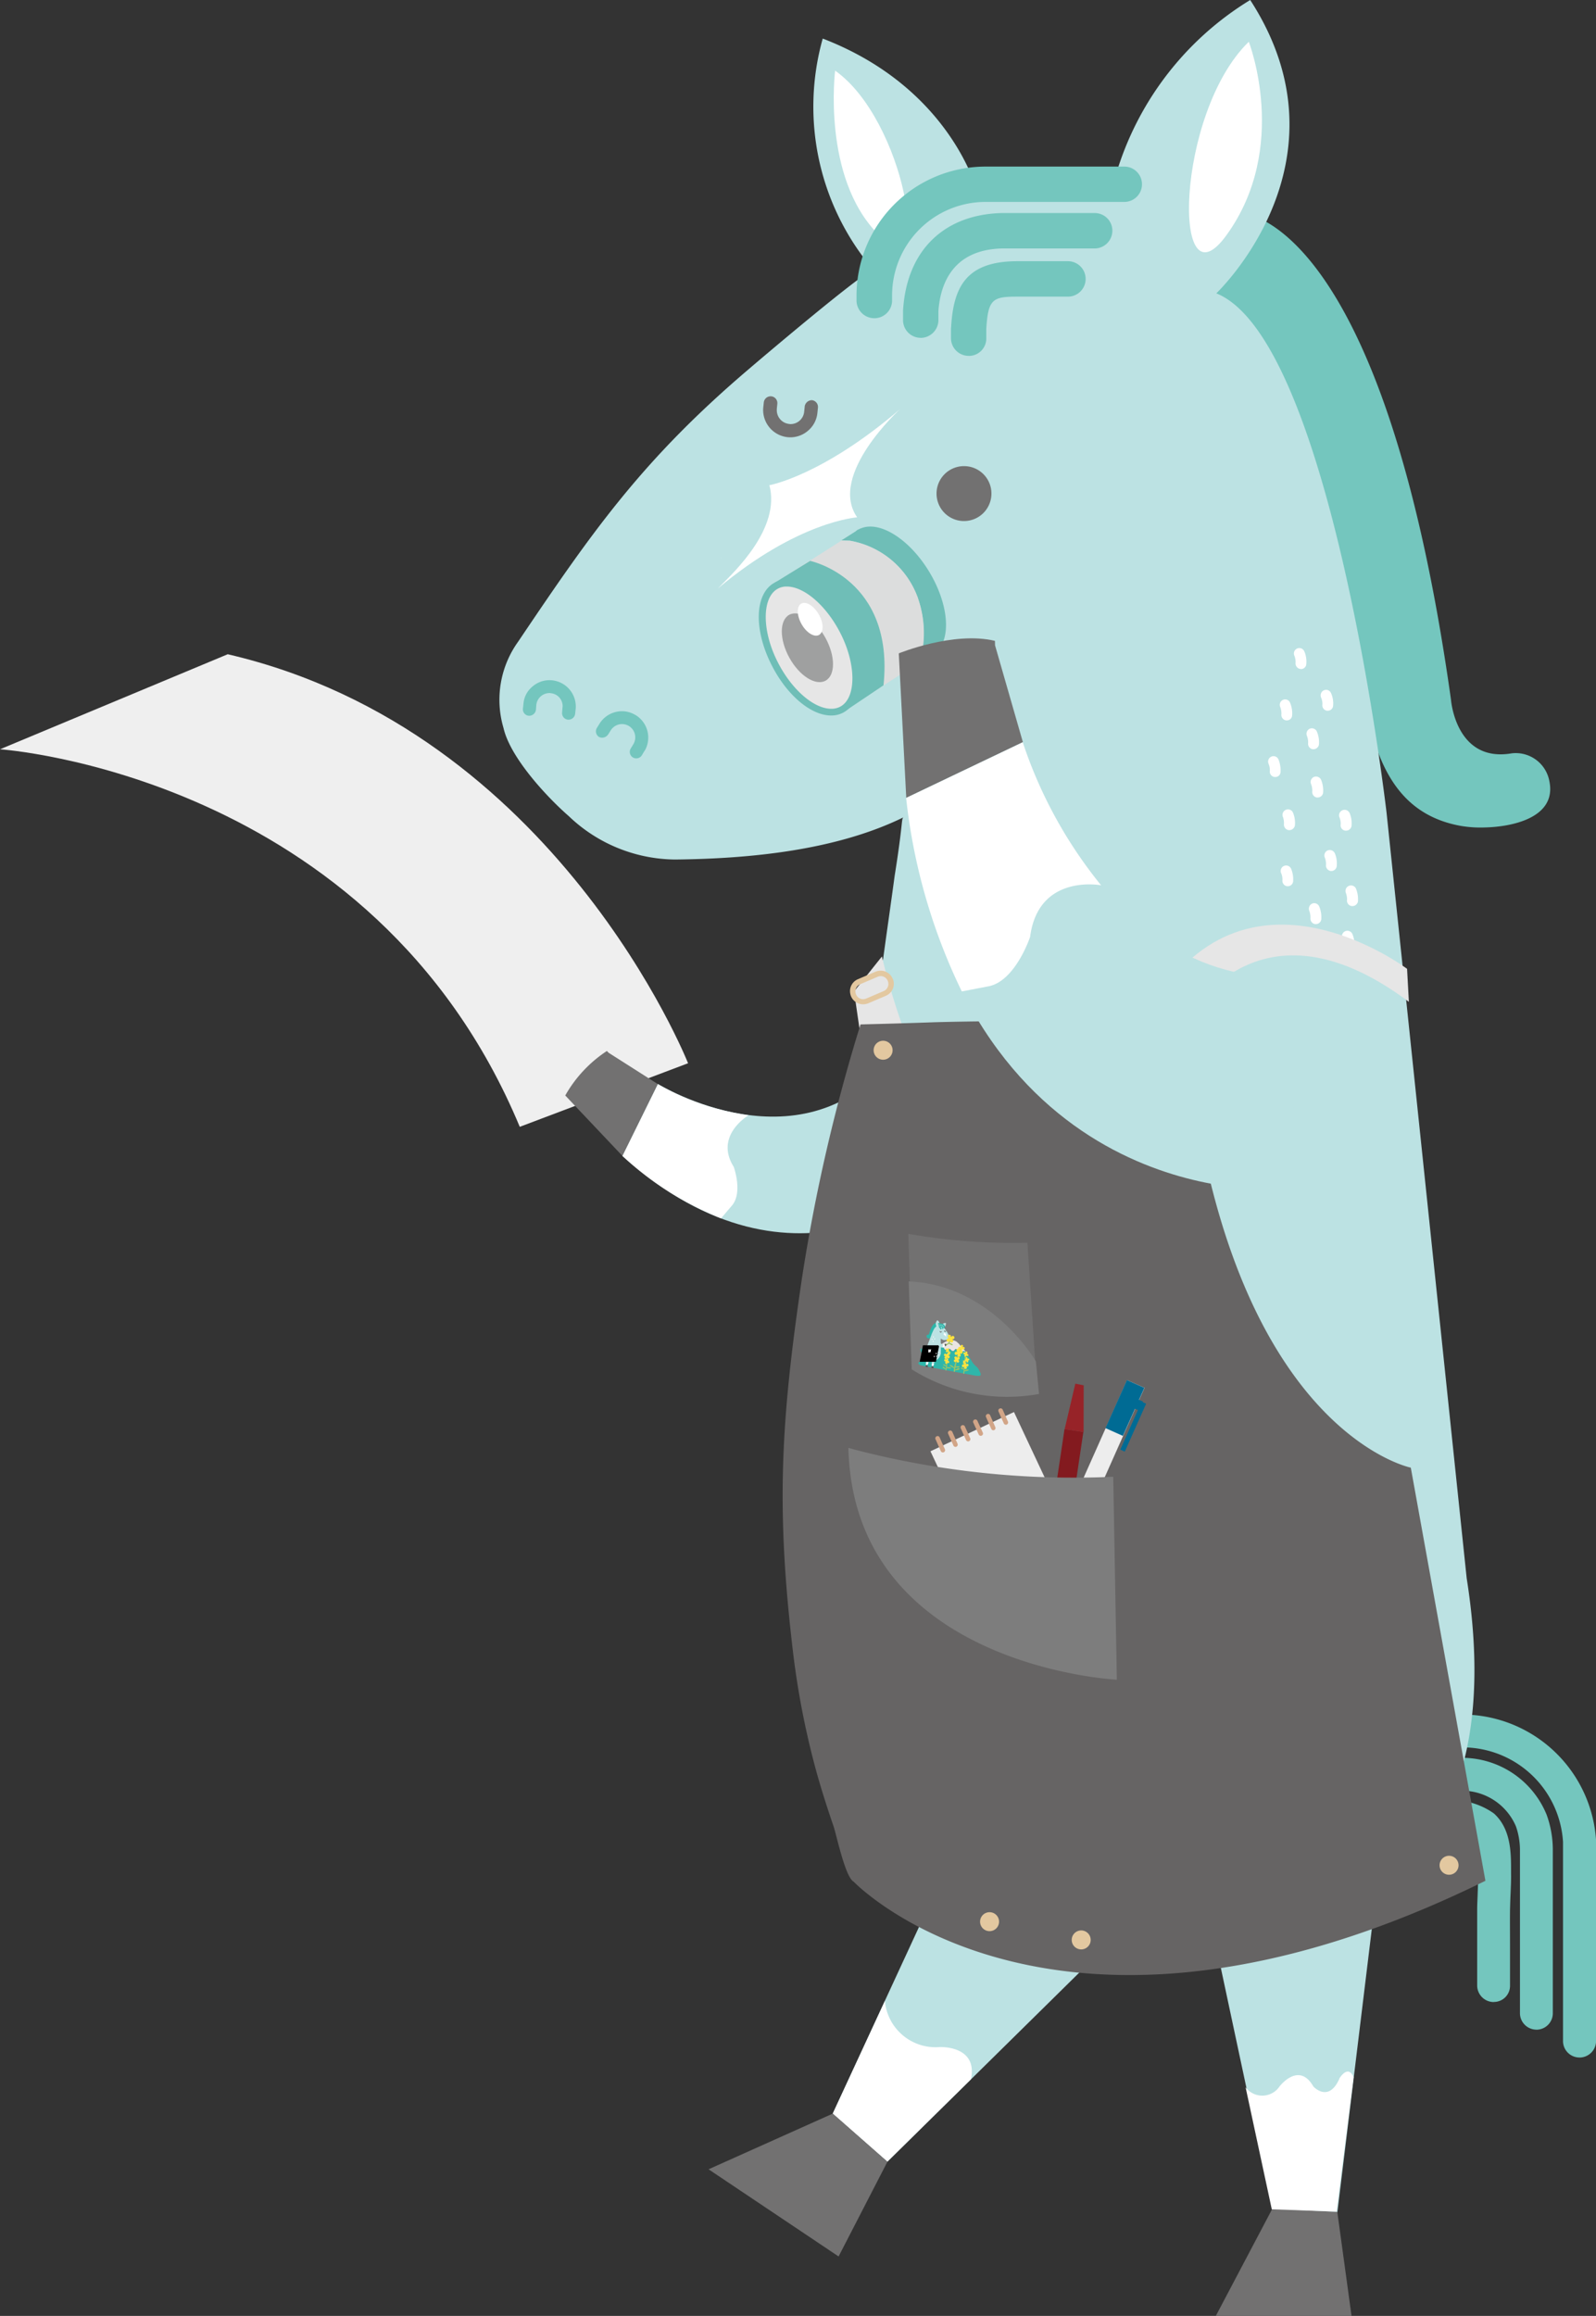 <svg xmlns="http://www.w3.org/2000/svg" viewBox="0 0 101 146.484">
  <rect x="0" y="0" width="101" height="146.484" fill="#333333" stroke="none"/>
  <defs>
    <style>
      .cls-1 {
        fill: #74c6be;
      }

      .cls-2 {
        fill: #bce2e3;
      }

      .cls-3 {
        fill: #727171;
      }

      .cls-4 {
        fill: #fff;
      }

      .cls-5 {
        fill: #e4f3fa;
      }

      .cls-6 {
        fill: #efefef;
      }

      .cls-7 {
        fill: #6fbeb7;
      }

      .cls-8 {
        fill: #dcdddd;
      }

      .cls-9 {
        fill: #e6e6e6;
      }

      .cls-10 {
        fill: #9fa0a0;
      }

      .cls-11 {
        fill: #666464;
      }

      .cls-12 {
        fill: #7d7d7d;
      }

      .cls-13 {
        fill: #e3c8a0;
      }

      .cls-14 {
        fill: #60b7a3;
      }

      .cls-15 {
        fill: #ededed;
      }

      .cls-16 {
        fill: #006b94;
      }

      .cls-17 {
        fill: #831a1f;
      }

      .cls-18 {
        fill: #972328;
      }

      .cls-19 {
        fill: #d2a587;
      }

      .cls-20 {
        fill: #eae5e3;
      }

      .cls-21 {
        fill: #2eb6aa;
      }

      .cls-22 {
        fill: #9ec364;
      }

      .cls-23 {
        fill: #ffe33f;
      }

      .cls-24 {
        fill: #595757;
      }

      .cls-25 {
        fill: #999;
      }

      .cls-26 {
        fill: none;
        stroke: #000;
        stroke-miterlimit: 10;
      }

      .cls-27 {
        fill: #e0f1f2;
      }
    </style>
  </defs>
  <g id="그룹_1337" data-name="그룹 1337" transform="translate(0 0)">
    <path id="패스_4762" data-name="패스 4762" class="cls-1" d="M95.514,16.52s8.988,0,13.31,30.8c0,0,.3,3.988,3.849,3.376a2.162,2.162,0,0,1,2.373,1.753c.489,2.341-2.406,2.9-4.078,2.936a7.42,7.42,0,0,1-1.533-.1c-5.53-1-5.807-6.8-6.753-11.206-1.134-5.318-1.6-10.692-4.07-15.545-1.517-2.977-4.021-4.926-6.443-7.25Z" transform="translate(-16.999 -3.047)"/>
    <path id="패스_4763" data-name="패스 4763" class="cls-1" d="M114.539,152.39h-.016a1.051,1.051,0,0,1-1.036-1.052v-4.8c0-.351.024-.7.033-1.052.016-.416.033-.816.033-1.207v-.237c-.008-.75-.008-1.68-.4-2.039-.351-.318-1.338-.277-1.811-.253l-1.753.114a1.042,1.042,0,1,1-.139-2.08l1.778-.114a4.566,4.566,0,0,1,3.319.791c1.077.971,1.085,2.479,1.085,3.58v.228c.008.449-.016.889-.033,1.313-.016.326-.024.652-.033.987-.008.734,0,1.46,0,2.194v2.61a1.02,1.02,0,0,1-1.028,1.011" transform="translate(-20.007 -25.757)"/>
    <path id="패스_4764" data-name="패스 4764" class="cls-1" d="M117.233,153.522a1.044,1.044,0,0,1-1.036-1.044v-10.35a4.6,4.6,0,0,0-.253-1.46,3.707,3.707,0,0,0-3.385-2.259h-3.026a1.04,1.04,0,1,1,0-2.08h3.026a5.787,5.787,0,0,1,5.326,3.6,6.531,6.531,0,0,1,.391,2.178v10.382a1.039,1.039,0,0,1-1.044,1.036" transform="translate(-20.009 -25.144)"/>
    <path id="패스_4765" data-name="패스 4765" class="cls-1" d="M120.161,154.666a1.041,1.041,0,0,1-1.044-1.044V141.03a6.369,6.369,0,0,0-6.019-5.97h-2.5a1.04,1.04,0,1,1,0-2.08h2.553l.073.008a8.509,8.509,0,0,1,7.984,7.944v12.7a1.05,1.05,0,0,1-1.044,1.036" transform="translate(-20.204 -24.526)"/>
    <path id="패스_4766" data-name="패스 4766" class="cls-2" d="M76.755,122.164c.53-.008,1.06-.024,1.582-.041.465-.008,5.505-.343,5.538-.171l3.988,18.693H91.7l2.618-21.523s8.2-3.2,5.652-19.3L94.9,51.405s-3.458-29.9-10.774-32.851c0,0,8.792-8.3,2.145-18.554a19.394,19.394,0,0,0-8.784,12.128s-.734.334-6.573.049h-1.9s-1.623-6.59-9.795-9.738a15.92,15.92,0,0,0,3.221,14.648c-.22-.277-7.577,5.978-7.8,6.174-6.859,5.815-10.04,10.415-14.7,17.331a6.291,6.291,0,0,0-.922,5.456c.424,1.868,2.74,4.363,4.135,5.578a9.839,9.839,0,0,0,6.728,2.74c4.738-.049,10.2-.579,14.476-2.683-.188.09-.016.147-.587,3.719-.2,1.492-.416,2.977-.62,4.461-.481,3.474-.971,6.949-1.444,10.431-.555,4.07-1.142,8.139-1.688,12.217-.432,3.23-.856,6.467-1.329,9.7a33.354,33.354,0,0,0,.522,13.351,33.8,33.8,0,0,0,3.5,8.93c1.525,2.626,3.564,5.383,6.427,6.622a18.008,18.008,0,0,0,7.609,1.052" transform="translate(-7.154 0)"/>
    <path id="패스_4767" data-name="패스 4767" class="cls-3" d="M94.34,178.076h8.588l-.9-6.582-4.11-.2Z" transform="translate(-17.399 -31.591)"/>
    <path id="패스_4768" data-name="패스 4768" class="cls-4" d="M96.65,161.655a1.317,1.317,0,0,0,2.145-.049s1.223-1.615,2.145,0c0,0,.979,1.077,1.664-.538,0,0,.538-.881.881-.049l-1.077,8.5-4.1-.147Z" transform="translate(-17.825 -29.631)"/>
    <path id="패스_4769" data-name="패스 4769" class="cls-4" d="M64.78,5.48s-.84,6.728,2.7,10.325,1.713-7.226-2.7-10.325" transform="translate(-11.931 -1.011)"/>
    <path id="패스_4770" data-name="패스 4770" class="cls-4" d="M96.044,3.24s2.6,6.663-1.395,12.209C91.143,20.334,91.4,7.742,96.044,3.24" transform="translate(-17.016 -0.598)"/>
    <path id="패스_4771" data-name="패스 4771" class="cls-5" d="M55.96,43.19c-.057.09-.09.13-.09.13s.033-.041.09-.122Z" transform="translate(-10.304 -7.966)"/>
    <path id="패스_4772" data-name="패스 4772" class="cls-1" d="M41.4,54.617l.024-.3a.839.839,0,0,1,.865-.75l.049.008a.822.822,0,0,1,.75.865l-.008.049-.024.31a.411.411,0,0,0,.367.449.419.419,0,0,0,.457-.367l.033-.3h0l.008-.1a1.67,1.67,0,0,0-1.492-1.721l-.106-.008a1.645,1.645,0,0,0-1.15.408,1.562,1.562,0,0,0-.563,1.093l-.033.3a.407.407,0,0,0,.367.449.433.433,0,0,0,.457-.383" transform="translate(-7.484 -9.729)"/>
    <path id="패스_4773" data-name="패스 4773" class="cls-1" d="M47.016,56.628l.163-.261a.859.859,0,0,1,.5-.367.846.846,0,0,1,.612.073l.041.024a.841.841,0,0,1,.3,1.109l-.024.041-.163.269a.411.411,0,0,0,.13.563.417.417,0,0,0,.571-.13l.155-.261h0l.057-.082a1.666,1.666,0,0,0-.6-2.2l-.09-.049a1.632,1.632,0,0,0-1.215-.139,1.668,1.668,0,0,0-.987.734l-.163.261a.419.419,0,0,0,.13.571.45.45,0,0,0,.579-.155" transform="translate(-8.529 -10.173)"/>
    <path id="패스_4774" data-name="패스 4774" class="cls-1" d="M74.915,26.246a1.121,1.121,0,0,1-1.125-1.117V24.5l.008-.065c.147-2.5.913-4.176,4.192-4.176h3.238A1.121,1.121,0,0,1,81.22,22.5H77.982c-1.55,0-1.843.155-1.957,2.031v.6a1.1,1.1,0,0,1-1.109,1.117" transform="translate(-13.609 -3.737)"/>
    <path id="패스_4775" data-name="패스 4775" class="cls-1" d="M71.187,24.415A1.119,1.119,0,0,1,70.07,23.3v-.636l.008-.073c.253-3.695,2.569-5.962,6.206-6.068H82.2a1.114,1.114,0,0,1,1.117,1.117A1.126,1.126,0,0,1,82.2,18.763H76.309c-3.058.09-3.866,2.186-4,3.939v.6a1.131,1.131,0,0,1-1.125,1.117" transform="translate(-12.923 -3.047)"/>
    <path id="패스_4776" data-name="패스 4776" class="cls-1" d="M67.585,22.511a1.128,1.128,0,0,1-1.125-1.125v-.31a8.164,8.164,0,0,1,8.156-8.156h8.792a1.117,1.117,0,0,1,0,2.235H74.624a5.917,5.917,0,0,0-5.913,5.913v.31a1.124,1.124,0,0,1-1.125,1.134" transform="translate(-12.257 -2.383)"/>
    <path id="패스_4777" data-name="패스 4777" class="cls-4" d="M66.743,119.1a.332.332,0,0,1-.269-.13,1.733,1.733,0,0,1-.334-.767.347.347,0,0,1,.3-.383.339.339,0,0,1,.383.3,1.239,1.239,0,0,0,.179.416.338.338,0,0,1-.049.481.316.316,0,0,1-.212.082" transform="translate(-12.198 -21.729)"/>
    <path id="패스_4778" data-name="패스 4778" class="cls-4" d="M66.1,114.162a.321.321,0,0,1-.269-.13,1.833,1.833,0,0,1-.326-.758.341.341,0,0,1,.294-.383.333.333,0,0,1,.383.3,1.149,1.149,0,0,0,.188.424.347.347,0,0,1-.057.481.383.383,0,0,1-.212.065" transform="translate(-12.081 -20.82)"/>
    <path id="패스_4779" data-name="패스 4779" class="cls-4" d="M70.2,129.4a.332.332,0,0,1-.269-.13,1.751,1.751,0,0,1-.334-.758.341.341,0,0,1,.294-.383.349.349,0,0,1,.391.294,1.108,1.108,0,0,0,.188.424.333.333,0,0,1-.057.481.319.319,0,0,1-.212.073" transform="translate(-12.836 -23.631)"/>
    <path id="패스_4780" data-name="패스 4780" class="cls-4" d="M72.293,133.12a.343.343,0,0,1-.269-.13,1.693,1.693,0,0,1-.334-.767.347.347,0,0,1,.3-.383.338.338,0,0,1,.383.3,1.06,1.06,0,0,0,.188.416.347.347,0,0,1-.269.563" transform="translate(-13.221 -24.315)"/>
    <path id="패스_4781" data-name="패스 4781" class="cls-4" d="M70.365,135.872a.332.332,0,0,1-.269-.13,1.834,1.834,0,0,1-.326-.758.347.347,0,0,1,.3-.383.342.342,0,0,1,.383.3,1,1,0,0,0,.179.416.347.347,0,0,1-.057.481.352.352,0,0,1-.212.073" transform="translate(-12.867 -24.824)"/>
    <path id="패스_4782" data-name="패스 4782" class="cls-4" d="M68.7,132.392a.332.332,0,0,1-.269-.13,1.638,1.638,0,0,1-.326-.767.335.335,0,0,1,.3-.375.326.326,0,0,1,.375.3,1.061,1.061,0,0,0,.179.408.34.34,0,0,1-.057.481.259.259,0,0,1-.2.082" transform="translate(-12.561 -24.182)"/>
    <path id="패스_4783" data-name="패스 4783" class="cls-4" d="M72.133,127.5a.355.355,0,0,1-.277-.139,1.932,1.932,0,0,1-.326-.758.353.353,0,0,1,.3-.383.358.358,0,0,1,.383.3,1.047,1.047,0,0,0,.188.416.347.347,0,0,1-.065.481.283.283,0,0,1-.2.082" transform="translate(-13.192 -23.279)"/>
    <path id="패스_4784" data-name="패스 4784" class="cls-4" d="M66.265,127.132a.373.373,0,0,1-.277-.13,1.666,1.666,0,0,1-.318-.767.346.346,0,0,1,.31-.375.341.341,0,0,1,.375.31,1.061,1.061,0,0,0,.179.408.341.341,0,0,1-.065.481.313.313,0,0,1-.2.073" transform="translate(-12.111 -23.212)"/>
    <path id="패스_4785" data-name="패스 4785" class="cls-4" d="M66.425,122.842a.321.321,0,0,1-.269-.13,1.733,1.733,0,0,1-.326-.758.347.347,0,0,1,.3-.383.339.339,0,0,1,.383.3,1.115,1.115,0,0,0,.188.416.346.346,0,0,1-.057.481.4.4,0,0,1-.22.073" transform="translate(-12.14 -22.421)"/>
    <path id="패스_4786" data-name="패스 4786" class="cls-4" d="M69.253,116.932a.332.332,0,0,1-.269-.131,1.775,1.775,0,0,1-.334-.767.341.341,0,0,1,.31-.375.327.327,0,0,1,.375.31,1.082,1.082,0,0,0,.188.408.338.338,0,0,1-.049.481.358.358,0,0,1-.22.073" transform="translate(-12.661 -21.331)"/>
    <path id="패스_4787" data-name="패스 4787" class="cls-4" d="M69.253,125.158a.321.321,0,0,1-.269-.131,1.809,1.809,0,0,1-.334-.775.353.353,0,0,1,.31-.383.332.332,0,0,1,.375.31,1.176,1.176,0,0,0,.188.416.339.339,0,0,1-.057.481.289.289,0,0,1-.212.082" transform="translate(-12.661 -22.845)"/>
    <path id="패스_4788" data-name="패스 4788" class="cls-4" d="M101.943,142.941a.357.357,0,0,1-.2-.065.34.34,0,0,1-.065-.481,1.132,1.132,0,0,0,.188-.424.337.337,0,0,1,.383-.3.347.347,0,0,1,.3.383,1.753,1.753,0,0,1-.326.767.365.365,0,0,1-.277.122" transform="translate(-18.739 -26.127)"/>
    <path id="패스_4789" data-name="패스 4789" class="cls-4" d="M100.623,139.6a.378.378,0,0,1-.2-.065.34.34,0,0,1-.065-.481,1.075,1.075,0,0,0,.179-.416.344.344,0,0,1,.685.065,1.855,1.855,0,0,1-.318.758.344.344,0,0,1-.277.139" transform="translate(-18.495 -25.512)"/>
    <path id="패스_4790" data-name="패스 4790" class="cls-4" d="M107.532,136.24a.352.352,0,0,1-.212-.073.34.34,0,0,1-.057-.481,1.21,1.21,0,0,0,.188-.424.345.345,0,0,1,.685.082,1.81,1.81,0,0,1-.326.767.373.373,0,0,1-.277.13" transform="translate(-19.769 -24.89)"/>
    <path id="패스_4791" data-name="패스 4791" class="cls-4" d="M105.163,140.6a.352.352,0,0,1-.212-.073.346.346,0,0,1-.057-.481,1.184,1.184,0,0,0,.188-.432.342.342,0,1,1,.677.1,1.809,1.809,0,0,1-.326.75.318.318,0,0,1-.269.139" transform="translate(-19.332 -25.694)"/>
    <path id="패스_4792" data-name="패스 4792" class="cls-4" d="M104.362,137.9a.352.352,0,0,1-.212-.073.333.333,0,0,1-.057-.481,1.176,1.176,0,0,0,.188-.416.342.342,0,0,1,.383-.3.347.347,0,0,1,.3.383,1.733,1.733,0,0,1-.326.758.373.373,0,0,1-.277.13" transform="translate(-19.184 -25.198)"/>
    <path id="패스_4793" data-name="패스 4793" class="cls-4" d="M108.1,139.6a.352.352,0,0,1-.212-.073.348.348,0,0,1-.065-.481,1.149,1.149,0,0,0,.188-.424.342.342,0,0,1,.383-.3.353.353,0,0,1,.3.383,1.833,1.833,0,0,1-.326.758.34.34,0,0,1-.269.139" transform="translate(-19.874 -25.51)"/>
    <path id="패스_4794" data-name="패스 4794" class="cls-4" d="M104.052,144.651a.352.352,0,0,1-.212-.073.34.34,0,0,1-.057-.481,1.011,1.011,0,0,0,.179-.424.341.341,0,0,1,.677.09,1.692,1.692,0,0,1-.326.758.317.317,0,0,1-.261.13" transform="translate(-19.127 -26.443)"/>
    <path id="패스_4795" data-name="패스 4795" class="cls-4" d="M104.561,73.492h-.041a.341.341,0,0,1-.294-.383,1.125,1.125,0,0,0-.073-.449.345.345,0,0,1,.628-.285,1.657,1.657,0,0,1,.13.816.365.365,0,0,1-.351.3" transform="translate(-19.204 -13.311)"/>
    <path id="패스_4796" data-name="패스 4796" class="cls-4" d="M99.95,64.081H99.9a.353.353,0,0,1-.294-.391,1.157,1.157,0,0,0-.065-.44.347.347,0,0,1,.628-.294,1.692,1.692,0,0,1,.131.832.366.366,0,0,1-.351.294" transform="translate(-18.353 -11.575)"/>
    <path id="패스_4797" data-name="패스 4797" class="cls-4" d="M104.349,64.122h-.057a.337.337,0,0,1-.285-.391,1.065,1.065,0,0,0-.073-.44.343.343,0,0,1,.179-.457.353.353,0,0,1,.457.171,1.706,1.706,0,0,1,.122.824.349.349,0,0,1-.343.294" transform="translate(-19.163 -11.583)"/>
    <path id="패스_4798" data-name="패스 4798" class="cls-4" d="M98.848,59.962H98.8a.344.344,0,0,1-.294-.391,1.011,1.011,0,0,0-.082-.449.345.345,0,0,1,.179-.449.338.338,0,0,1,.449.179,1.792,1.792,0,0,1,.13.816.324.324,0,0,1-.334.294" transform="translate(-18.147 -10.816)"/>
    <path id="패스_4799" data-name="패스 4799" class="cls-4" d="M102.928,54.821h-.049a.341.341,0,0,1-.294-.383.991.991,0,0,0-.082-.449.353.353,0,0,1,.171-.457.341.341,0,0,1,.457.171,1.6,1.6,0,0,1,.13.824.336.336,0,0,1-.334.294" transform="translate(-18.9 -9.867)"/>
    <path id="패스_4800" data-name="패스 4800" class="cls-4" d="M102.139,61.55H102.1a.347.347,0,0,1-.3-.383,1.141,1.141,0,0,0-.073-.457.346.346,0,0,1,.171-.457.353.353,0,0,1,.457.171,1.773,1.773,0,0,1,.13.824.344.344,0,0,1-.343.3" transform="translate(-18.755 -11.107)"/>
    <path id="패스_4801" data-name="패스 4801" class="cls-4" d="M100.848,51.589l-.049-.008a.353.353,0,0,1-.294-.391,1.065,1.065,0,0,0-.073-.44.343.343,0,1,1,.62-.294,1.618,1.618,0,0,1,.13.832.33.33,0,0,1-.334.3" transform="translate(-18.517 -9.269)"/>
    <path id="패스_4802" data-name="패스 4802" class="cls-4" d="M99.749,55.57H99.7a.349.349,0,0,1-.294-.391,1.125,1.125,0,0,0-.073-.449.346.346,0,0,1,.171-.457.335.335,0,0,1,.449.179,1.722,1.722,0,0,1,.13.824.329.329,0,0,1-.334.294" transform="translate(-18.314 -10.005)"/>
    <path id="패스_4803" data-name="패스 4803" class="cls-4" d="M101.82,57.81h-.041a.347.347,0,0,1-.3-.383,1.119,1.119,0,0,0-.073-.457.353.353,0,0,1,.171-.457.347.347,0,0,1,.457.179,1.738,1.738,0,0,1,.13.816.35.35,0,0,1-.343.3" transform="translate(-18.697 -10.418)"/>
    <path id="패스_4804" data-name="패스 4804" class="cls-4" d="M103.209,67.25h-.049a.353.353,0,0,1-.294-.391,1.125,1.125,0,0,0-.073-.449.346.346,0,0,1,.171-.457.353.353,0,0,1,.457.171,1.646,1.646,0,0,1,.122.832.341.341,0,0,1-.334.294" transform="translate(-18.952 -12.159)"/>
    <path id="패스_4805" data-name="패스 4805" class="cls-4" d="M102,71.371h-.041a.353.353,0,0,1-.3-.383,1.163,1.163,0,0,0-.073-.457.357.357,0,0,1,.179-.457.345.345,0,0,1,.449.179,1.774,1.774,0,0,1,.13.816.343.343,0,0,1-.343.3" transform="translate(-18.73 -12.919)"/>
    <path id="패스_4806" data-name="패스 4806" class="cls-4" d="M104.84,69.972h-.049a.349.349,0,0,1-.294-.391,1.065,1.065,0,0,0-.073-.44.349.349,0,0,1,.636-.285,1.791,1.791,0,0,1,.13.824.358.358,0,0,1-.351.294" transform="translate(-19.254 -12.662)"/>
    <path id="패스_4807" data-name="패스 4807" class="cls-4" d="M99.828,68.432h-.049a.345.345,0,0,1-.294-.383A.991.991,0,0,0,99.4,67.6a.345.345,0,0,1,.628-.285,1.706,1.706,0,0,1,.131.824.336.336,0,0,1-.334.294" transform="translate(-18.328 -12.378)"/>
    <path id="패스_4808" data-name="패스 4808" class="cls-4" d="M55.69,43.081l.212-.212c.824-.84,3.784-3.6,3.058-6.329,0,0,3.344-.587,8.278-4.82,0,0-4.592,4.168-2.724,6.851-.008.008-3.727.228-8.824,4.51" transform="translate(-10.271 -5.85)"/>
    <path id="패스_4809" data-name="패스 4809" class="cls-2" d="M83.476,147.429l-15.4,15.17-3.458-3.042,8.922-19.3Z" transform="translate(-11.918 -25.868)"/>
    <path id="패스_4810" data-name="패스 4810" class="cls-4" d="M67.913,155.19a3.221,3.221,0,0,0,3.466,2.912s2.439-.122,1.982,2.039l-5.293,5.211-3.458-3.034Z" transform="translate(-11.916 -28.622)"/>
    <path id="패스_4811" data-name="패스 4811" class="cls-3" d="M62.842,163.92l-7.862,3.523,8.229,5.513,3.091-5.994Z" transform="translate(-10.14 -30.232)"/>
    <path id="패스_4812" data-name="패스 4812" class="cls-3" d="M76.144,37.887a1.737,1.737,0,1,1-1.737-1.737,1.733,1.733,0,0,1,1.737,1.737" transform="translate(-13.403 -6.667)"/>
    <path id="패스_4813" data-name="패스 4813" class="cls-6" d="M43.543,76.61S35.216,55.568,14.411,50.74L0,56.751s23.594,1.574,32.892,23.88Z" transform="translate(0 -9.358)"/>
    <path id="패스_4814" data-name="패스 4814" class="cls-3" d="M46.608,81.624l3.115,1.982-2.243,4.543L43.86,84.324a8.184,8.184,0,0,1,2.634-2.814" transform="translate(-8.089 -15.033)"/>
    <path id="패스_4815" data-name="패스 4815" class="cls-2" d="M50.543,83.646S59.816,89.363,65.6,81.77l2.822,8.058S59.384,98.147,48.3,88.2Z" transform="translate(-8.908 -15.081)"/>
    <path id="패스_4816" data-name="패스 4816" class="cls-4" d="M54.539,92.57A19.921,19.921,0,0,1,48.3,88.623l2.243-4.543a16.057,16.057,0,0,0,5.742,1.966s-2.194,1.28-.946,3.262c0,0,.587,1.6-.1,2.439Z" transform="translate(-8.908 -15.507)"/>
    <path id="패스_4817" data-name="패스 4817" class="cls-7" d="M71.1,48.914a1.137,1.137,0,0,0,.22-.171c.93-.865.75-3.026-.481-5.057-1.256-2.072-3.148-3.246-4.339-2.724l-.008-.008-.065.041-.1.041a.889.889,0,0,0-.139.106l-.9.571.53.016a5.584,5.584,0,0,1,4.306,3.629,6.693,6.693,0,0,1,.114,4.045l.587-.375a.894.894,0,0,0,.269-.114" transform="translate(-12.042 -7.532)"/>
    <path id="패스_4818" data-name="패스 4818" class="cls-8" d="M69.131,45.566a5.584,5.584,0,0,0-4.306-3.629l-.53-.016L59.85,44.75l4.4,8.074,5-3.221a6.678,6.678,0,0,0-.122-4.037" transform="translate(-11.038 -7.731)"/>
    <path id="패스_4819" data-name="패스 4819" class="cls-7" d="M60.12,44.878,62.355,43.5S67.7,44.609,67,51.37l-2.324,1.558Z" transform="translate(-11.088 -8.023)"/>
    <path id="패스_4820" data-name="패스 4820" class="cls-9" d="M64.222,48.189c1.142,2.169,1.109,4.42-.057,5.04s-3.042-.644-4.184-2.814-1.109-4.429.057-5.04,3.05.644,4.184,2.814" transform="translate(-10.908 -8.34)"/>
    <path id="패스_4821" data-name="패스 4821" class="cls-7" d="M60.649,45.392a1.137,1.137,0,0,0-.555.13c-1.044.546-1.036,2.724.033,4.747.881,1.68,2.251,2.854,3.336,2.854a1.191,1.191,0,0,0,.563-.13c1.044-.546,1.036-2.724-.033-4.747-.889-1.688-2.259-2.854-3.344-2.854m2.806,8.156c-1.256,0-2.748-1.24-3.711-3.083-1.215-2.308-1.142-4.649.147-5.326a1.578,1.578,0,0,1,.758-.179c1.256,0,2.748,1.24,3.711,3.083,1.215,2.308,1.15,4.649-.147,5.326a1.578,1.578,0,0,1-.758.179" transform="translate(-10.859 -8.292)"/>
    <path id="패스_4822" data-name="패스 4822" class="cls-10" d="M63.425,49.12c.636,1.15.636,2.365.008,2.708s-1.656-.3-2.292-1.452-.636-2.365-.008-2.716c.636-.334,1.656.31,2.292,1.46" transform="translate(-11.188 -8.774)"/>
    <path id="패스_4823" data-name="패스 4823" class="cls-4" d="M63.254,48.783c-.3.171-.8-.13-1.109-.677s-.326-1.125-.024-1.3.791.13,1.109.677.318,1.117.024,1.3" transform="translate(-11.417 -8.624)"/>
    <path id="패스_4824" data-name="패스 4824" class="cls-3" d="M61.846,31.392l-.033.318a.866.866,0,0,1-.9.783l-.049-.008a.874.874,0,0,1-.783-.9v-.057h0l.033-.318a.431.431,0,0,0-.383-.473.435.435,0,0,0-.473.383l-.033.31h0l-.008.106a1.732,1.732,0,0,0,1.55,1.786l.106.008a1.722,1.722,0,0,0,1.191-.424,1.68,1.68,0,0,0,.587-1.134l.033-.318a.431.431,0,0,0-.383-.473.465.465,0,0,0-.457.408" transform="translate(-10.922 -5.669)"/>
    <path id="패스_4825" data-name="패스 4825" class="cls-9" d="M91.164,78.21s4.4-9.069,14.362-1.615l-.114-2.088S94.63,66.352,88.75,77.892Z" transform="translate(-16.368 -13.226)"/>
    <path id="패스_4826" data-name="패스 4826" class="cls-9" d="M68.032,74.18a42.9,42.9,0,0,0,1.411,4.7l-2.781.212-.391-2.7Z" transform="translate(-12.222 -13.681)"/>
    <path id="패스_4827" data-name="패스 4827" class="cls-11" d="M65.656,79.384a111.209,111.209,0,0,0-3.719,16.14c-1.313,8.9-1.631,14.378-.579,23.333a51.9,51.9,0,0,0,1.468,7.65c.334,1.215.718,2.414,1.125,3.6.2.6.742,3.221,1.272,3.5,0,0,12.747,13.326,39.979-.057l-4.722-26.131S88.435,104.984,86.159,79.09c-5.44.147-10.382.008-15.822.155-1.566.057-3.124.1-4.681.139" transform="translate(-11.2 -14.587)"/>
    <path id="패스_4828" data-name="패스 4828" class="cls-3" d="M70.48,95.69a38.32,38.32,0,0,0,7.536.563l.563,8.547-7.87-1.908Z" transform="translate(-12.999 -17.648)"/>
    <path id="패스_4829" data-name="패스 4829" class="cls-12" d="M70.7,104.942a11.358,11.358,0,0,0,8.058,1.558l-.2-2.055S75.795,99.6,70.51,99.38Z" transform="translate(-13.004 -18.329)"/>
    <path id="패스_4830" data-name="패스 4830" class="cls-13" d="M68.987,81.314a.6.6,0,1,1-.6-.6.6.6,0,0,1,.6.6" transform="translate(-12.501 -14.885)"/>
    <path id="패스_4831" data-name="패스 4831" class="cls-13" d="M112.9,144.524a.6.6,0,1,1-.6-.6.6.6,0,0,1,.6.6" transform="translate(-20.599 -26.543)"/>
    <path id="패스_4832" data-name="패스 4832" class="cls-13" d="M84.357,150.314a.6.6,0,1,1-.6-.6.6.6,0,0,1,.6.6" transform="translate(-15.335 -27.611)"/>
    <path id="패스_4833" data-name="패스 4833" class="cls-13" d="M77.247,148.9a.6.6,0,1,1-.6-.6.6.6,0,0,1,.6.6" transform="translate(-14.024 -27.351)"/>
    <path id="패스_4834" data-name="패스 4834" class="cls-13" d="M89.947,81.144a.6.6,0,1,1-.6-.6.6.6,0,0,1,.6.6" transform="translate(-16.366 -14.854)"/>
    <path id="패스_4835" data-name="패스 4835" class="cls-13" d="M93.668,76.267l-.131-.1a.489.489,0,0,1-.685.1l-.962-.726a.489.489,0,1,1,.587-.783l.962.726a.489.489,0,0,1,.1.685l.131.1.139.1a.817.817,0,0,0,.171-.5.83.83,0,0,0-.326-.661l-.962-.726a.817.817,0,0,0-.5-.171.83.83,0,0,0-.661.326.817.817,0,0,0-.171.5.83.83,0,0,0,.326.661l.962.726a.817.817,0,0,0,.5.171.83.83,0,0,0,.661-.326Z" transform="translate(-16.85 -13.705)"/>
    <path id="패스_4836" data-name="패스 4836" class="cls-13" d="M68.5,75.851l-.155.065a.561.561,0,0,1,.041.2.5.5,0,0,1-.3.457l-1.109.473a.557.557,0,0,1-.188.041.485.485,0,0,1-.449-.3.561.561,0,0,1-.041-.2.485.485,0,0,1,.3-.449l1.109-.473a.556.556,0,0,1,.188-.041.485.485,0,0,1,.449.3l.155-.073.155-.065a.829.829,0,0,0-.758-.506.93.93,0,0,0-.326.065l-1.109.473a.82.82,0,0,0-.506.758.93.93,0,0,0,.065.326.831.831,0,0,0,.767.506.93.93,0,0,0,.326-.065l1.109-.473a.829.829,0,0,0,.506-.758.93.93,0,0,0-.065-.326Z" transform="translate(-12.165 -13.884)"/>
    <rect id="사각형_488" data-name="사각형 488" class="cls-14" width="3.254" height="3.303" transform="translate(72.312 67.599) rotate(-7.342)"/>
    <path id="패스_4837" data-name="패스 4837" class="cls-4" d="M91.57,84.29,90.9,84.4a.677.677,0,0,0-.563.767l.016.114a.1.1,0,0,0,.2-.033l-.016-.114a.471.471,0,0,1,.391-.538l.669-.106a.094.094,0,0,0,.082-.114c.008-.057-.049-.09-.106-.082" transform="translate(-16.66 -15.545)"/>
    <path id="패스_4838" data-name="패스 4838" class="cls-4" d="M91.657,83.83l-.881.139a1.024,1.024,0,0,0-.848,1.158l.016.114a.094.094,0,0,0,.114.082.1.1,0,0,0,.082-.114l-.016-.114a.812.812,0,0,1,.677-.93l.881-.139a.091.091,0,0,0,.082-.114c.008-.049-.049-.09-.106-.082" transform="translate(-16.583 -15.461)"/>
    <path id="패스_4839" data-name="패스 4839" class="cls-4" d="M91.765,83.37l-1.125.179a1.364,1.364,0,0,0-1.134,1.558l.016.114a.091.091,0,0,0,.114.082.1.1,0,0,0,.082-.114l-.016-.114a1.159,1.159,0,0,1,.962-1.321l1.126-.179a.1.1,0,0,0,.082-.114.087.087,0,0,0-.106-.09" transform="translate(-16.505 -15.376)"/>
    <rect id="사각형_489" data-name="사각형 489" class="cls-15" width="11.94" height="1.207" transform="matrix(0.407, -0.914, 0.914, 0.407, 66.465, 98.206)"/>
    <rect id="사각형_490" data-name="사각형 490" class="cls-16" width="3.328" height="1.207" transform="matrix(0.408, -0.913, 0.913, 0.408, 69.958, 90.33)"/>
    <rect id="사각형_491" data-name="사각형 491" class="cls-16" width="3.319" height="0.31" transform="translate(70.896 91.691) rotate(-65.97)"/>
    <path id="패스_4840" data-name="패스 4840" class="cls-16" d="M88.03,109.111l.285.122.253-.563-.285-.13Z" transform="translate(-16.236 -20.018)"/>
    <rect id="사각형_492" data-name="사각형 492" class="cls-17" width="8.621" height="1.207" transform="translate(66.093 98.92) rotate(-81.512)"/>
    <path id="패스_4841" data-name="패스 4841" class="cls-18" d="M83.809,110.368l-1.2-.179.677-2.879.53.106Z" transform="translate(-15.236 -19.791)"/>
    <rect id="사각형_493" data-name="사각형 493" class="cls-15" width="5.839" height="10.725" transform="translate(58.882 91.795) rotate(-25.151)"/>
    <path id="패스_4842" data-name="패스 4842" class="cls-19" d="M73.183,112.211a.142.142,0,1,1-.261.114l-.334-.75a.14.14,0,0,1,.073-.188.138.138,0,0,1,.188.073Z" transform="translate(-13.385 -20.541)"/>
    <path id="패스_4843" data-name="패스 4843" class="cls-19" d="M74.163,111.781a.142.142,0,1,1-.261.114l-.334-.75a.14.14,0,0,1,.073-.188.144.144,0,0,1,.188.065Z" transform="translate(-13.566 -20.462)"/>
    <path id="패스_4844" data-name="패스 4844" class="cls-19" d="M75.143,111.353a.14.14,0,0,1-.073.188.143.143,0,0,1-.188-.073l-.334-.742a.14.14,0,0,1,.073-.188.138.138,0,0,1,.188.073Z" transform="translate(-13.747 -20.384)"/>
    <path id="패스_4845" data-name="패스 4845" class="cls-19" d="M76.121,110.921a.142.142,0,1,1-.261.114l-.343-.75a.142.142,0,1,1,.261-.114Z" transform="translate(-13.925 -20.303)"/>
    <path id="패스_4846" data-name="패스 4846" class="cls-19" d="M77.094,110.491a.144.144,0,0,1-.065.188.14.14,0,0,1-.188-.073l-.334-.75a.14.14,0,0,1,.073-.188.138.138,0,0,1,.188.073Z" transform="translate(-14.108 -20.224)"/>
    <path id="패스_4847" data-name="패스 4847" class="cls-19" d="M78.072,110.061a.142.142,0,1,1-.261.114l-.334-.75a.14.14,0,0,1,.073-.188.144.144,0,0,1,.188.065Z" transform="translate(-14.287 -20.144)"/>
    <path id="패스_4848" data-name="패스 4848" class="cls-12" d="M65.83,112.29l.318.09a55.1,55.1,0,0,0,16.442,1.737l.228,12.837s-16.654-.816-16.988-14.664" transform="translate(-12.141 -20.71)"/>
    <path id="패스_4849" data-name="패스 4849" class="cls-20" d="M74.264,104.412c-.033-.041-.065-.082-.1-.131a1.063,1.063,0,0,0-.122-.147c-.041-.033-.073-.065-.114-.1a.652.652,0,0,0-.131-.065.608.608,0,0,0-.432.008,1.161,1.161,0,0,0-.228.106c-.057.033-.106.073-.163.106l-.073.041c-.09.033-.09.065-.163.114a.89.89,0,0,0-.139.106h0c-.008.008.253-.179.416-.041a.1.1,0,0,1,.13.073s.049.122.22.049a.115.115,0,0,1,.188.008s.163.2.277-.016c0,0,.073-.106.261.139,0,0,.065.139.237-.016,0,0,.1-.065.228.106-.057-.073-.1-.147-.155-.22a.931.931,0,0,1-.139-.122Z" transform="translate(-13.39 -19.169)"/>
    <path id="패스_4850" data-name="패스 4850" class="cls-21" d="M74.975,106.284c.09.008.237.033.228-.106a.338.338,0,0,0-.033-.1c-.049-.09-.008-.024-.114-.228a.794.794,0,0,0-.155-.171,1.382,1.382,0,0,1-.294-.359,2.316,2.316,0,0,0-.334-.465c-.1-.212-.245-.09-.245-.09-.114.171-.2.008-.2.008-.188-.236-.261-.139-.261-.139-.114.2-.261.016-.261.016a.13.13,0,0,0-.2-.016c-.179.073-.212-.041-.212-.041-.016-.033-.041-.114-.082-.13s-.114.008-.163-.008a.274.274,0,0,0-.285.082l-.024.024h0c-.139.1-.065.261-.2.351a2,2,0,0,1-.375.2c-.188.073-.171.1-.359.245-.041.033-.179.082-.155.147.041.106.2.13.318.155l3.279.612a1.043,1.043,0,0,0,.139.016" transform="translate(-13.138 -19.263)"/>
    <path id="패스_4851" data-name="패스 4851" class="cls-22" d="M73.408,104.228,73.4,104.2l.082-.049a.392.392,0,0,0,.171-.237l.041.008.008.016a.45.45,0,0,1-.22.294l-.057.024-.016-.024Z" transform="translate(-13.537 -19.164)"/>
    <path id="패스_4852" data-name="패스 4852" class="cls-22" d="M73.58,104.183c.3.171.285.1.285.1,0-.073-.163-.122-.22-.13Z" transform="translate(-13.57 -19.209)"/>
    <path id="패스_4853" data-name="패스 4853" class="cls-21" d="M72.567,102.616l-.008-.008-.016-.008h-.008c-.049-.008-.285-.016-.481.7h0L72,103.35H72a.086.086,0,0,0-.106.057l.008.09a.169.169,0,0,0,.114.082h.065c.147-.008.188-.139.22-.237l.016-.041.033-.1a.991.991,0,0,1,.114-.269.627.627,0,0,1,.13-.122l.041-.033.024-.016Z" transform="translate(-13.259 -18.922)"/>
    <path id="패스_4854" data-name="패스 4854" class="cls-21" d="M71.646,104.55l-.016.041.024.065.016.057.008.024.016.024v.008l.065.082h.033l.057-.016.041-.016.016-.049-.041-.008-.041.016-.033.008h-.008l-.024-.041v-.008l-.016-.024V104.7l-.008-.024-.016-.049-.016-.041-.008-.008v-.016l-.041-.016Z" transform="translate(-13.211 -19.282)"/>
    <path id="패스_4855" data-name="패스 4855" class="cls-21" d="M71.9,104.88l-.049-.016-.073.024-.024.008-.073-.024-.016-.033-.1-.253-.041-.016-.016.041.1.253.033.049a.18.18,0,0,0,.122.049l.041-.008.073-.024Z" transform="translate(-13.189 -19.286)"/>
    <path id="패스_4856" data-name="패스 4856" class="cls-21" d="M71.824,104.975l-.057.024-.041.008a.16.16,0,0,1-.155-.09l-.114-.3-.041-.016-.016.016v.024l.114.3h0a.221.221,0,0,0,.22.13l.057-.008v-.008l.008.008.065-.024.016-.041Z" transform="translate(-13.168 -19.292)"/>
    <path id="패스_4857" data-name="패스 4857" class="cls-2" d="M72.783,104.447a.644.644,0,0,1-.2.408l-.082.049-.09.033-.122.359-.09-.016.016-.359-.147-.033-.163.367-.082-.016.041-.449-.016-.024-.033-.073a.461.461,0,0,1-.033-.277,3.584,3.584,0,0,1,.171-.5c.073-.2.155-.4.228-.6a3.1,3.1,0,0,1,.188-.408l.13-.139a.305.305,0,0,1,.057-.375.24.24,0,0,1,.13.261.722.722,0,0,0,.139.024l.024.008a.269.269,0,0,1,.245-.122.3.3,0,0,1-.122.294l.114.139a1.568,1.568,0,0,1,.147.253.334.334,0,0,1,.057.245.235.235,0,0,1-.188.147l-.13.008a.553.553,0,0,1-.2-.1v.318c0,.139.008.277.008.416a1.1,1.1,0,0,1-.008.155" transform="translate(-13.239 -18.886)"/>
    <path id="패스_4858" data-name="패스 4858" class="cls-23" d="M73.54,103.7l.082.057h-.106a.1.1,0,0,0-.049.155.107.107,0,0,0,.155.033l.057-.09v.1a.1.1,0,1,0,.179-.1l-.082-.057h.1a.113.113,0,0,0,.057-.155.107.107,0,0,0-.155-.033l-.057.082v-.106a.1.1,0,0,0-.155-.049.123.123,0,0,0-.024.163" transform="translate(-13.546 -19.092)"/>
    <path id="패스_4859" data-name="패스 4859" class="cls-23" d="M73.628,103.772a.121.121,0,1,0,.155-.073.115.115,0,0,0-.155.073" transform="translate(-13.578 -19.124)"/>
    <path id="패스_4860" data-name="패스 4860" class="cls-24" d="M72.038,104.87l-.008.122.114.016.024-.139Z" transform="translate(-13.285 -19.341)"/>
    <path id="패스_4861" data-name="패스 4861" class="cls-24" d="M71.8,105.972l.171.033-.041-.139-.082-.016Z" transform="translate(-13.242 -19.522)"/>
    <path id="패스_4862" data-name="패스 4862" class="cls-25" d="M72.12,104.993l.008-.033Z" transform="translate(-13.301 -19.358)"/>
    <path id="패스_4863" data-name="패스 4863" class="cls-26" d="M72.11,104.991l.016-.041m-.008.041v-.041m0,.041H72.11l.008-.041h.008Z" transform="translate(-13.299 -19.356)"/>
    <path id="패스_4864" data-name="패스 4864" class="cls-24" d="M72.26,106.06l.147.024-.024-.139-.082-.016Z" transform="translate(-13.327 -19.537)"/>
    <path id="패스_4865" data-name="패스 4865" class="cls-4" d="M72.169,104.824l.041-.2a.132.132,0,0,1-.122.024l-.049-.008-.008.2Z" transform="translate(-13.285 -19.295)"/>
    <path id="패스_4866" data-name="패스 4866" class="cls-4" d="M72.326,105.738h0l-.008.008h0l-.008.147.082.016.057-.155H72.44l-.008.008-.033-.008-.008-.008-.016-.008-.008-.008h-.008Z" transform="translate(-13.336 -19.5)"/>
    <path id="패스_4867" data-name="패스 4867" class="cls-4" d="M71.86,105.809l.082.016.073-.147-.049-.016-.041-.008-.033-.016-.016-.008Z" transform="translate(-13.253 -19.482)"/>
    <path id="패스_4868" data-name="패스 4868" class="cls-27" d="M73.4,103.45Z" transform="translate(-13.537 -19.079)"/>
    <path id="패스_4869" data-name="패스 4869" class="cls-24" d="M73.286,103.18l-.008.008-.008.008v.008l.008.049.041.024h0l.073-.049v-.016l-.016-.024h0l-.016.008v.008l-.008.016-.024.016h0l-.016-.008-.008-.016V103.2Z" transform="translate(-13.513 -19.03)"/>
    <path id="패스_4870" data-name="패스 4870" class="cls-24" d="M72.946,103.23h-.008l-.008.016v.008l.008.041.041.033h.008l.065-.057v-.016l-.016-.016h0l-.016.016v.008l-.033.024h0l-.016-.008-.008-.016.008-.016-.016-.016Z" transform="translate(-13.451 -19.039)"/>
    <path id="패스_4871" data-name="패스 4871" class="cls-21" d="M72.922,102.888l-.033-.008-.049.033.033.049.033.008.024.033v.016l.008.033.024.016h0l.049-.033v-.016h0a.11.11,0,0,0-.09-.13" transform="translate(-13.434 -18.974)"/>
    <path id="패스_4872" data-name="패스 4872" class="cls-21" d="M73.069,102.995,73,102.783l-.147-.033-.049.033.033.049.147.033c.049.008.065.041.057.09v.016l.008.033.024.016h0l.049-.033v-.016h0a.156.156,0,0,0-.122-.188" transform="translate(-13.427 -18.95)"/>
    <path id="패스_4873" data-name="패스 4873" class="cls-21" d="M73.186,102.749a.252.252,0,0,0-.13-.09l-.237-.049-.049.033.008.033.024.016.237.049.073.049.016.09v.008l.008.033.024.016h0l.049-.033V102.9a.158.158,0,0,0-.024-.147" transform="translate(-13.421 -18.925)"/>
    <path id="패스_4874" data-name="패스 4874" class="cls-4" d="M72.618,104.936l-.008.016v.041l.016.008.024-.008.024-.041-.024-.033Z" transform="translate(-13.392 -19.351)"/>
    <path id="패스_4875" data-name="패스 4875" class="cls-4" d="M72.468,105.166l-.008.016v.041l.016.008.024-.008.024-.041-.024-.033Z" transform="translate(-13.364 -19.393)"/>
    <path id="패스_4876" data-name="패스 4876" class="cls-4" d="M72.638,105.146l-.008.016v.041l.016.008.024-.008.024-.049-.016-.024Z" transform="translate(-13.395 -19.389)"/>
    <path id="패스_4877" data-name="패스 4877" class="cls-4" d="M72.8,105.064l-.016.016v.041h.041l.024-.049-.016-.033Z" transform="translate(-13.423 -19.373)"/>
    <path id="패스_4878" data-name="패스 4878" class="cls-4" d="M72.831,104.82l-.033.024-.008.016v.041l.016.008.024-.008.016-.049Z" transform="translate(-13.425 -19.332)"/>
    <path id="패스_4879" data-name="패스 4879" class="cls-4" d="M72.384,103.99l-.024.041.024.033h0l.033-.024.008-.016-.008-.033Z" transform="translate(-13.345 -19.179)"/>
    <path id="패스_4880" data-name="패스 4880" class="cls-4" d="M72.5,103.8l-.016.041.016.033h0l.033-.024.008-.016v-.041Z" transform="translate(-13.368 -19.142)"/>
    <path id="패스_4881" data-name="패스 4881" class="cls-4" d="M72.4,103.648l-.016.041.016.033h0l.033-.024.008-.016v-.041Z" transform="translate(-13.349 -19.114)"/>
    <path id="패스_4882" data-name="패스 4882" class="cls-4" d="M72.306,103.83l-.016.041.016.033h0l.033-.024.008-.016v-.033Z" transform="translate(-13.333 -19.15)"/>
    <path id="패스_4883" data-name="패스 4883" class="cls-2" d="M73.2,104.22a.221.221,0,0,1-.285-.13l-.1.212a.275.275,0,0,0,.416.057Z" transform="translate(-13.43 -19.197)"/>
    <path id="패스_4884" data-name="패스 4884" class="cls-4" d="M73.146,104.454a.369.369,0,0,0,.147-.065l-.033-.139a.284.284,0,0,1-.114.008l.008.033v.057l-.024.082Z" transform="translate(-13.487 -19.227)"/>
    <path id="패스_4885" data-name="패스 4885" class="cls-4" d="M73.383,103.56h0a.153.153,0,0,1,0-.122v-.016l-.016-.008h-.016a.179.179,0,0,1-.106-.073h-.016l-.008.016s.033.073,0,.114v.016l.008.008h0c.016,0,.065.016.122.09l.008.008h.016Z" transform="translate(-13.504 -19.059)"/>
    <path id="패스_4886" data-name="패스 4886" class="cls-24" d="M73.363,104.21l-.073.033.033.139.09-.073-.041-.1Z" transform="translate(-13.517 -19.22)"/>
    <path id="패스_4887" data-name="패스 4887" class="cls-22" d="M74.851,105.2a6.986,6.986,0,0,1-.049.75c-.008.106-.008.065-.016.139a.314.314,0,0,1,.237-.057s.155.049-.237.106l-.008.049-.008.049c-.008.041,0,.073-.049.065l-.016-.065.008-.033a.762.762,0,0,0,.024-.171c-.228-.057-.188-.106-.188-.106.024-.049.163.016.188.057a1.123,1.123,0,0,0,.016-.179s.049-.538.041-.6" transform="translate(-13.749 -19.402)"/>
    <path id="패스_4888" data-name="패스 4888" class="cls-22" d="M73.611,105.853a.417.417,0,0,0-.2-.008c.008-.065.008-.082.016-.171a2.117,2.117,0,0,0,.033-.693l-.049.008a5.213,5.213,0,0,1-.033.555,1.356,1.356,0,0,1-.016.2c-.024-.041-.163-.106-.188-.065,0,0-.033.049.179.1-.008.114-.016.13-.016.171-.188-.22-.2-.106-.2-.106,0,.041.155.114.2.139-.008.057-.016.049-.016.049h0l.024.033.024-.016v-.008a.962.962,0,0,0,.033-.147c.253.057.351,0,.22-.033" transform="translate(-13.487 -19.362)"/>
    <path id="패스_4889" data-name="패스 4889" class="cls-23" d="M73.53,105.5l-.065.008.049-.041a.078.078,0,0,0-.033-.106.064.064,0,0,0-.09.041l.008.065-.041-.057a.059.059,0,0,0-.09.033.079.079,0,0,0,.049.1h.065l-.049.041a.086.086,0,0,0,.033.106.064.064,0,0,0,.09-.041l-.008-.065.041.057a.059.059,0,0,0,.09-.033c.008-.049-.008-.1-.049-.106" transform="translate(-13.512 -19.43)"/>
    <path id="패스_4890" data-name="패스 4890" class="cls-23" d="M73.575,105.025H73.5l.065-.041.008-.016h.049l.016-.073-.041-.024h.049l.024-.073-.073-.008-.024.041V104.8l.008-.008-.016-.1-.057-.008.057-.024v-.1l-.09.016-.008.065-.024-.057-.09.008.016.1.057.008-.057.024v.1l.09-.016.016-.065.016.049v.057l.008.008-.073.049-.008.082-.041-.073a.086.086,0,1,0-.09.147h.073l-.065.041a.1.1,0,0,0,.016.131.078.078,0,0,0,.114-.041l.008-.082.041.073a.083.083,0,0,0,.122-.024.092.092,0,0,0-.024-.13" transform="translate(-13.508 -19.284)"/>
    <path id="패스_4891" data-name="패스 4891" class="cls-23" d="M75.012,104.965h-.057l.049-.041a.086.086,0,0,0-.033-.106.064.064,0,0,0-.09.041l.008.065-.041-.049a.059.059,0,0,0-.09.033.079.079,0,0,0,.049.1l.065-.008-.049.041a.076.076,0,0,0,.033.1.064.064,0,0,0,.09-.041l-.008-.065.041.057a.059.059,0,0,0,.09-.033c0-.033-.016-.082-.057-.09" transform="translate(-13.787 -19.331)"/>
    <path id="패스_4892" data-name="패스 4892" class="cls-23" d="M74.722,105.707l.073.024-.049-.065v-.016l-.049-.016.016-.073.041-.008-.041-.024v-.073l.073.016.008.049.016-.033-.008-.016.049-.09.057.008-.041-.041a.066.066,0,0,1,.041-.09.06.06,0,0,1,.082.049l-.008.065.041-.041.082.041a.078.078,0,0,1-.049.09L75,105.455l.041.041a.066.066,0,0,1-.041.09.065.065,0,0,1-.082-.049l.008-.065-.033.041-.024.049-.008.008.049.073-.024.082.065-.049a.082.082,0,0,1,.106.065.092.092,0,0,1-.082.106l-.073-.024.049.065a.092.092,0,0,1-.065.114.085.085,0,0,1-.1-.082l.024-.082-.065.049a.082.082,0,0,1-.106-.065c0-.057.033-.114.082-.114" transform="translate(-13.766 -19.412)"/>
    <path id="패스_4893" data-name="패스 4893" class="cls-23" d="M73.48,105.166l.008.016.016-.016-.008-.016Z" transform="translate(-13.552 -19.393)"/>
    <path id="패스_4894" data-name="패스 4894" class="cls-22" d="M74.35,104.55a4.914,4.914,0,0,0-.326,1,1.935,1.935,0,0,0-.057.237.369.369,0,0,0-.237-.163s-.188-.008.237.2a.718.718,0,0,0-.016.139v.049l.016.041c.016.008.049.016.057-.041l.008-.049c.057-.008.277-.033.285-.09,0,0,.033-.147-.285.049.008-.049,0-.008.024-.139.277.016.261-.049.261-.049-.008-.065-.2-.033-.245,0a3.023,3.023,0,0,1,.073-.326s.237-.775.277-.848" transform="translate(-13.591 -19.282)"/>
    <path id="패스_4895" data-name="패스 4895" class="cls-23" d="M74.068,105.346l.065.041-.073.008a.085.085,0,0,0-.033.122.077.077,0,0,0,.122.016l.041-.073.008.082a.078.078,0,0,0,.114.033.09.09,0,0,0,.016-.131l-.065-.041.073-.008a.094.094,0,0,0,.033-.13.081.081,0,0,0-.122-.016l-.041.073-.008-.082a.078.078,0,0,0-.114-.033.1.1,0,0,0-.016.139" transform="translate(-13.65 -19.401)"/>
    <path id="패스_4896" data-name="패스 4896" class="cls-23" d="M74.2,104.738l.057.073-.09-.024a.111.111,0,0,0-.09.13.1.1,0,0,0,.131.073l.073-.065-.024.1a.1.1,0,0,0,.122.09.11.11,0,0,0,.073-.139L74.4,104.9l.09.024a.111.111,0,0,0,.09-.13.094.094,0,0,0-.13-.073l-.073.065.024-.1a.1.1,0,0,0-.122-.09.1.1,0,0,0-.073.139" transform="translate(-13.662 -19.291)"/>
    <path id="패스_4897" data-name="패스 4897" class="cls-23" d="M74.5,104.39l.024.073-.065-.041a.1.1,0,0,0-.106.073.075.075,0,0,0,.082.09l.073-.033-.049.065a.076.076,0,0,0,.065.1.09.09,0,0,0,.09-.09l-.024-.073.065.041a.1.1,0,0,0,.106-.073.076.076,0,0,0-.082-.09l-.073.033.049-.065a.076.076,0,0,0-.065-.1.09.09,0,0,0-.09.09" transform="translate(-13.712 -19.236)"/>
    <path id="패스_4898" data-name="패스 4898" class="cls-23" d="M74.86,105.686l.008.008.016-.008-.008-.016Z" transform="translate(-13.807 -19.489)"/>
    <path id="패스_4899" data-name="패스 4899" class="cls-23" d="M73.45,104.689l.049.065.065-.049-.049-.065Z" transform="translate(-13.546 -19.299)"/>
    <path id="패스_4900" data-name="패스 4900" class="cls-23" d="M73.533,105.148a.083.083,0,0,1-.163-.033.085.085,0,0,1,.1-.065.079.079,0,0,1,.065.1" transform="translate(-13.531 -19.374)"/>
    <path id="패스_4901" data-name="패스 4901" class="cls-23" d="M73.37,105.529l.057.082.073-.049-.049-.082Z" transform="translate(-13.532 -19.454)"/>
    <path id="패스_4902" data-name="패스 4902" class="cls-23" d="M74.3,105.436a.091.091,0,1,1-.073-.106.1.1,0,0,1,.073.106" transform="translate(-13.67 -19.426)"/>
    <path id="패스_4903" data-name="패스 4903" class="cls-23" d="M74.461,104.922a.113.113,0,0,1-.13.09.1.1,0,0,1-.082-.122.109.109,0,0,1,.122-.09.1.1,0,0,1,.09.122" transform="translate(-13.693 -19.328)"/>
    <path id="패스_4904" data-name="패스 4904" class="cls-23" d="M74.673,104.558a.083.083,0,1,1-.065-.1.089.089,0,0,1,.065.1" transform="translate(-13.742 -19.265)"/>
    <rect id="사각형_494" data-name="사각형 494" class="cls-23" width="0.09" height="0.09" transform="translate(61.057 85.635) rotate(-34.402)"/>
    <rect id="사각형_495" data-name="사각형 495" class="cls-23" width="0.09" height="0.09" transform="matrix(0.824, -0.567, 0.567, 0.824, 61.123, 85.992)"/>
    <path id="패스_4905" data-name="패스 4905" class="cls-23" d="M74.77,105.611l.033.057.057-.041-.033-.057Z" transform="translate(-13.79 -19.47)"/>
    <path id="패스_4906" data-name="패스 4906" class="cls-23" d="M74.963,105.878a.079.079,0,0,1-.1.065.083.083,0,1,1,.1-.065" transform="translate(-13.795 -19.509)"/>
    <path id="패스_4907" data-name="패스 4907" class="cls-3" d="M75.832,49.949l1.762,6.125L70.213,59.6l-.473-9.143s3.458-1.419,6.084-.791" transform="translate(-12.862 -9.13)"/>
    <path id="패스_4908" data-name="패스 4908" class="cls-2" d="M77.7,57.56s5.4,17.991,20.2,14.387L93.074,85.811s-19.5.913-22.754-24.728Z" transform="translate(-12.969 -10.616)"/>
    <path id="패스_4909" data-name="패스 4909" class="cls-4" d="M73.833,73.327A37.092,37.092,0,0,1,70.31,61.093l7.381-3.523a28.57,28.57,0,0,0,4.959,9.045s-3.972-.767-4.494,3.262c0,0-.922,2.781-2.618,3.124Z" transform="translate(-12.967 -10.618)"/>
  </g>
</svg>
